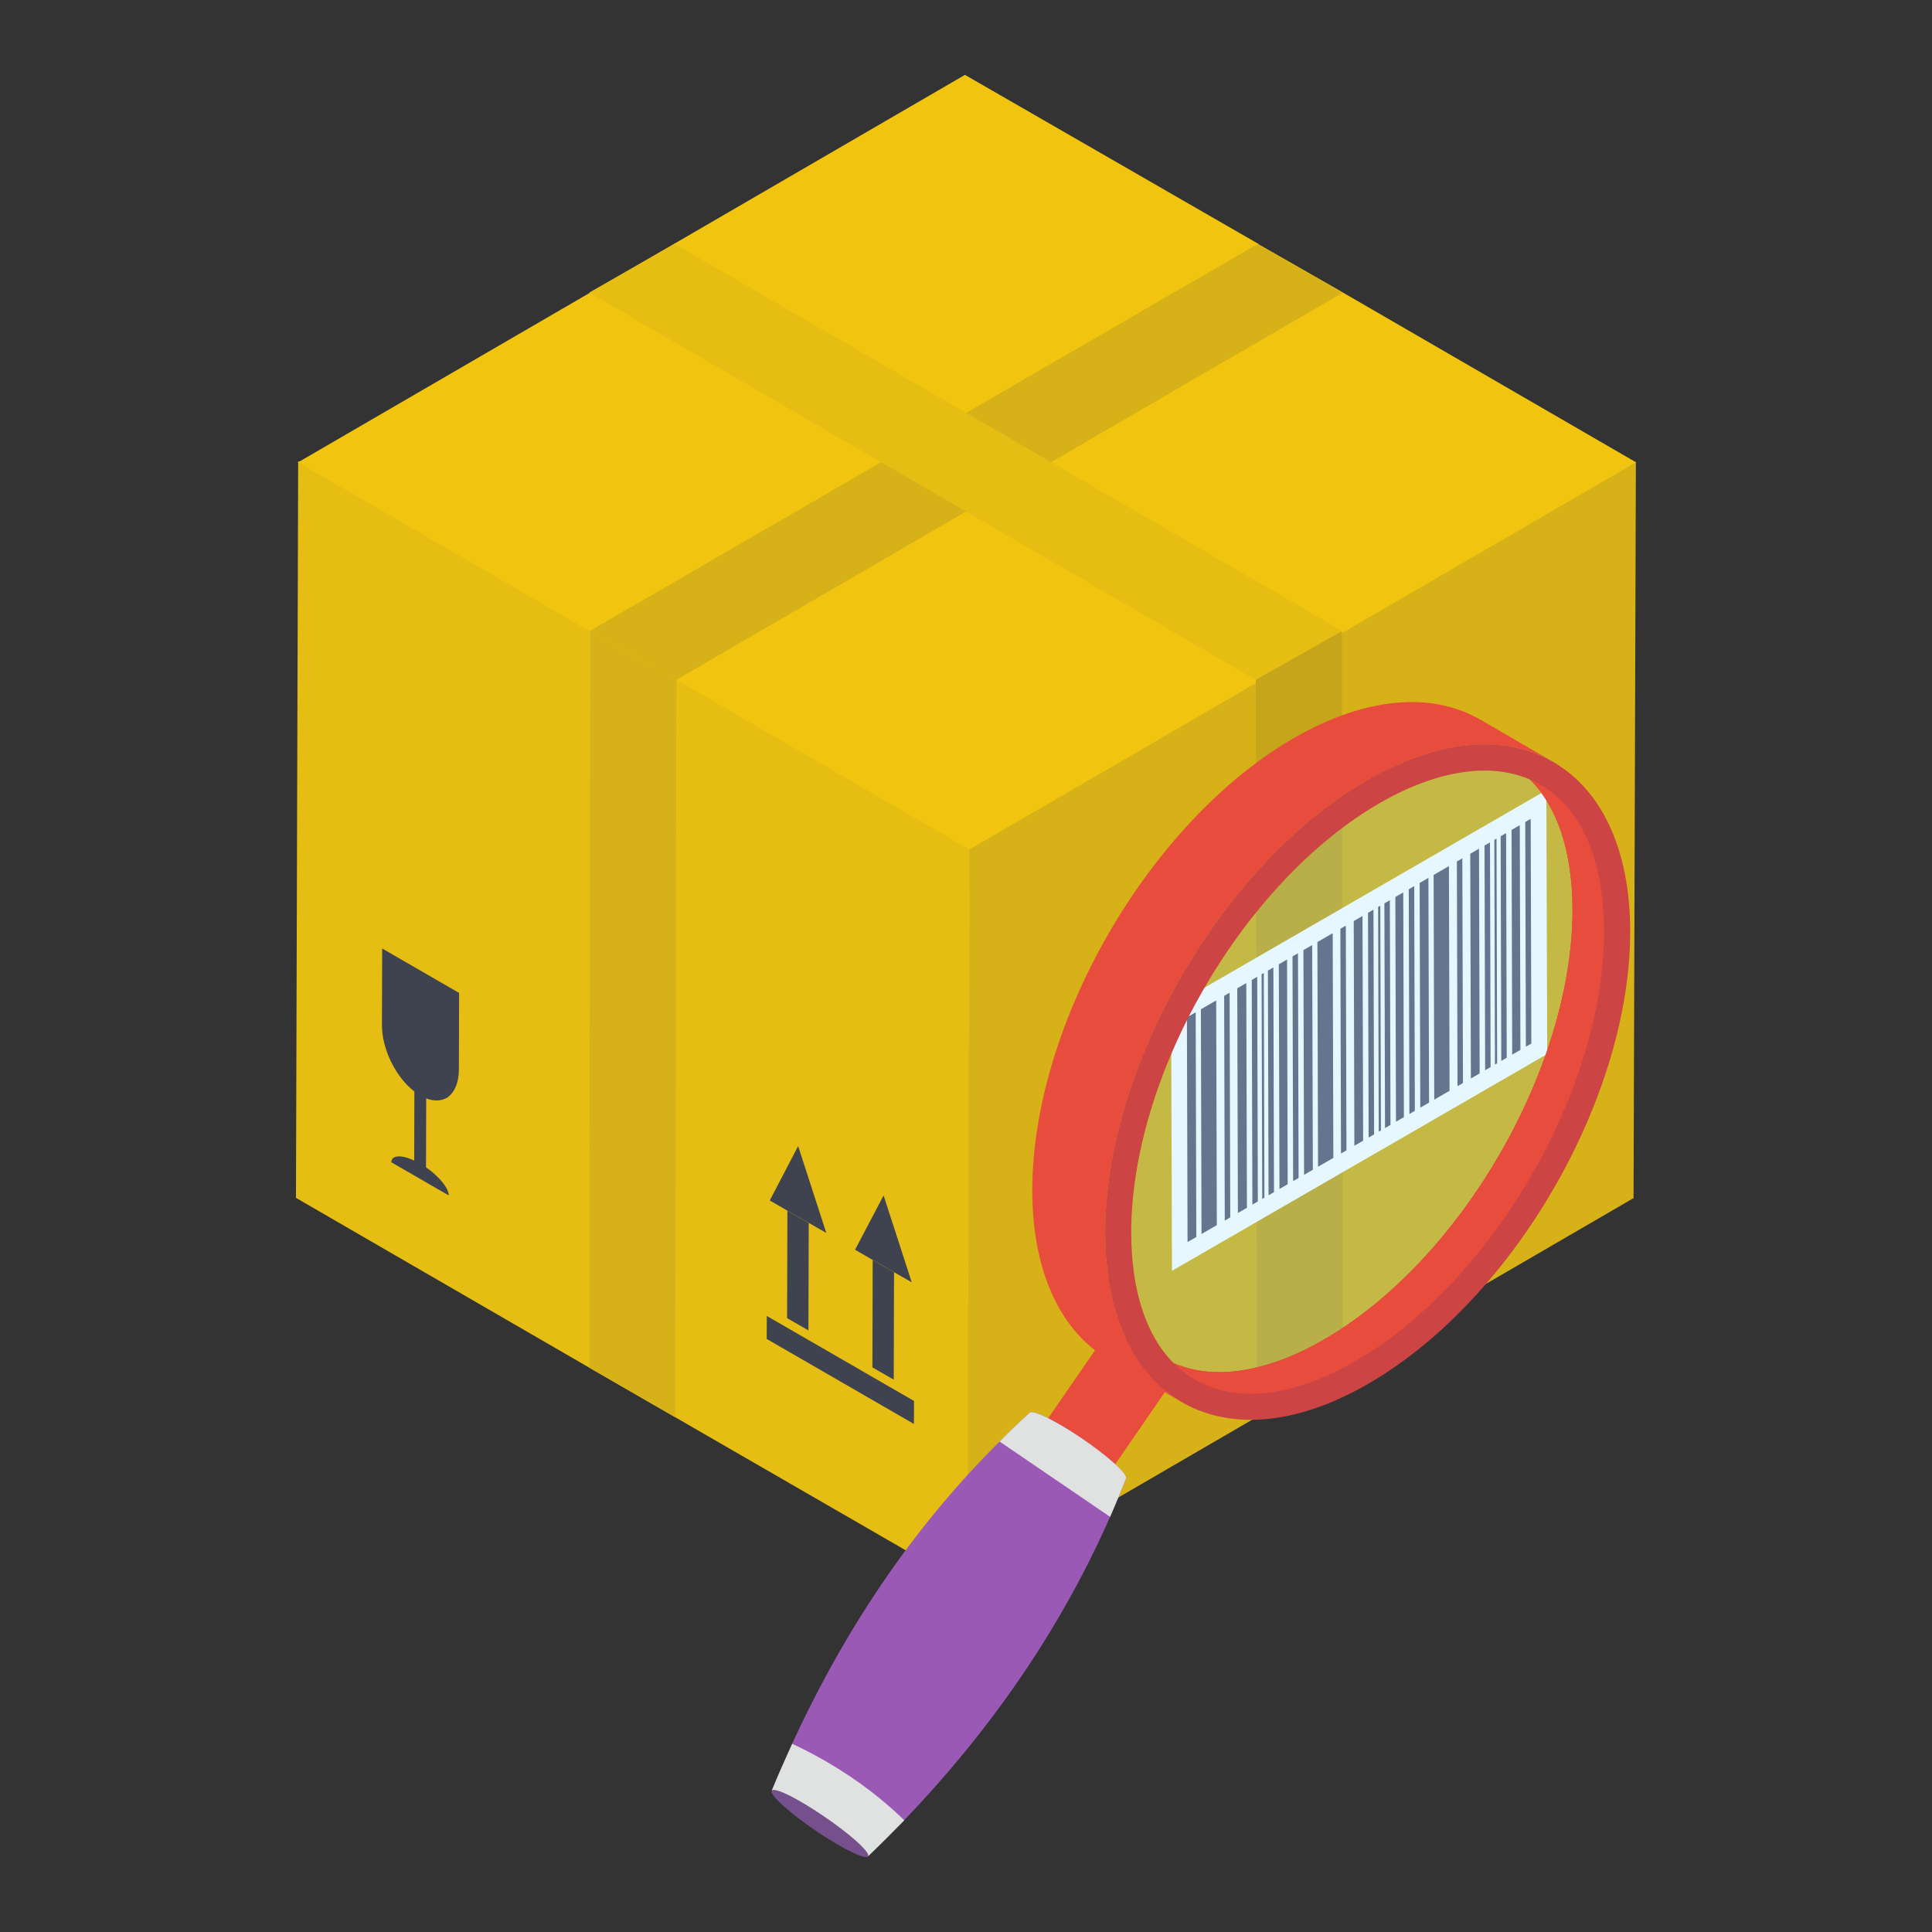 <svg id="Layer_1" enable-background="new 0 0 52 52" height="512" viewBox="0 0 52 52" width="512" xmlns="http://www.w3.org/2000/svg"><rect x="0" y="0" width="52" height="52" fill="#333333" stroke="none"/><g><g><path d="m44.03 12.43-.063 19.817-17.943 10.427.063-19.817z" fill="#d6b218"/><path d="m26.098 22.863-.059 19.823-7.864-4.54-2.315-1.335-7.894-4.57.059-19.794v-.03h.03l7.834 4.54 1.781 1.039.534.297z" fill="#e5bd13"/><path d="m44.034 12.443-17.947 10.427-7.889-4.568-2.284-1.292-.046-.023-7.843-4.545 17.947-10.427 7.889 4.544.023.023 2.261 1.292z" fill="#f1c40f"/><g fill="#d6b218"><path d="m36.145 7.875-17.947 10.427-2.284-1.292-.046-.023 17.993-10.427.023.023z"/><path d="m18.204 18.293-.03 19.853-2.315-1.335.03-19.823 1.781 1.009z"/></g><g><path d="m15.86 7.875 17.947 10.427 2.284-1.292.046-.023-17.993-10.427-.023.023z" fill="#e5bd13"/><path d="m33.8 18.293.03 19.853 2.315-1.335-.03-19.823-1.781 1.009z" fill="#c6a51a"/></g><g><g><path d="m23.782 32.175-.768 1.462.476.275 1.05.602z" fill="#3f434f"/></g><g><path d="m23.489 33.912-.008 2.891.574.331.008-2.891z" fill="#3f434f"/></g><g><path d="m20.638 35.419-.002.619 3.963 2.288.002-.619z" fill="#3f434f"/></g><g><path d="m10.286 25.529-.006 2.06c-.002.651.374 1.406.873 1.789l-.005 1.857c-.35-.161-.614-.146-.615.048l1.545.892c.001-.194-.262-.514-.612-.756l.005-1.857c.228.091.425.069.579-.028.182-.135.3-.388.301-.749l.006-2.06z" fill="#3f434f"/></g><g><path d="m21.193 32.586-.008 2.891.574.331.008-2.891z" fill="#3f434f"/></g><g><path d="m21.482 30.847-.764 1.464.476.275 1.046.599z" fill="#3f434f"/></g></g></g><g><g><path d="m41.643 28.37-10.099 5.834-.023-7.102 10.099-5.834z" fill="#fff"/><g fill="#5b5e71"><path d="m32.182 27.246.017 6.048-.236.136-.017-6.048z"/><path d="m33.544 26.46.017 6.048-.243.14-.017-6.048z"/><path d="m33.095 26.719.017 6.048-.147.085-.017-6.048z"/><path d="m33.838 26.29.017 6.048-.147.085-.017-6.048z"/><path d="m34.015 26.188.017 6.048-.059.034-.017-6.048z"/><path d="m34.273 26.039.017 6.048-.147.085-.017-6.048z"/><path d="m34.641 25.826.017 6.048-.221.127-.017-6.048z"/><path d="m34.935 25.657.017 6.048-.147.085-.017-6.048z"/><path d="m32.734 26.927.017 6.048-.412.238-.017-6.048z"/><path d="m35.318 25.436.017 6.048-.236.136-.017-6.048z"/><path d="m36.223 24.913.017 6.048-.147.085-.017-6.048z"/><path d="m36.967 24.484.017 6.048-.147.085-.017-6.048z"/><path d="m37.151 24.377.017 6.048-.059.034-.017-6.048z"/><path d="m37.769 24.02.017 6.048-.213.123-.017-6.048z"/><path d="m38.064 23.85.017 6.048-.147.085-.017-6.048z"/><path d="m35.87 25.117.017 6.048-.412.238-.017-6.048z"/><path d="m38.446 23.629.017 6.048-.236.136-.017-6.048z"/><path d="m39.359 23.102.017 6.048-.147.085-.017-6.048z"/><path d="m40.537 22.422.017 6.048-.147.085-.017-6.048z"/><path d="m40.905 22.21.017 6.048-.221.128-.017-6.048z"/><path d="m38.998 23.311.017 6.048-.412.238-.017-6.048z"/><path d="m36.672 24.654.017 6.048-.236.136-.017-6.048z"/><path d="m37.408 24.229.017 6.048-.147.085-.017-6.048z"/><path d="m39.808 22.843.017 6.048-.236.136-.017-6.048z"/><path d="m40.103 22.673.017 6.048-.147.085-.017-6.048z"/><path d="m40.279 22.571.017 6.048-.059.034-.017-6.048z"/><path d="m41.199 22.04.017 6.048-.147.085-.017-6.048z"/></g></g></g><g><path d="m31.619 37.082-3.135 4.555c.016-.025-.019-.089-.119-.189-.247-.254-.804-.652-1.237-.889-.266-.144-.425-.196-.451-.156l3.135-4.555c.028-.04.187.012.451.156.436.237.99.633 1.24.889.097.1.135.164.117.189z" fill="#e74c3c"/><path d="m28.031 41.483c-.434-.236-.989-.635-1.239-.89-.249-.255-.099-.27.335-.034.436.237.99.635 1.239.89.25.256.1.271-.335.034z" fill="#d8463f"/><path d="m30.305 39.796c-.136.343-.279.693-.427 1.03-1.276 2.895-3.103 5.622-5.538 8.161-.317.324-.641.648-.978.972.026-.039-.026-.13-.168-.272-.356-.363-1.153-.933-1.775-1.276-.382-.207-.609-.279-.648-.22.175-.427.363-.848.551-1.263 1.418-3.077 3.245-5.81 5.583-8.129.259-.266.531-.525.803-.771.039-.058.272.013.648.22.628.337 1.418.907 1.781 1.276.136.142.188.233.168.272z" fill="#9b59b6"/><path d="m22.716 49.743c-.623-.339-1.419-.911-1.778-1.278-.358-.366-.143-.388.481-.049.625.34 1.419.911 1.777 1.277.359.367.145.39-.48.05z" fill="#76508c"/><path d="m24.34 48.993c-.317.324-.641.648-.978.972.026-.039-.026-.13-.168-.272-.356-.363-1.153-.933-1.775-1.276-.382-.207-.609-.279-.648-.22.175-.427.363-.848.551-1.263 1.118.524 2.149 1.214 3.018 2.06z" fill="#e0e2e2"/><path d="m30.305 39.796c-.136.343-.279.693-.427 1.03l-2.973-2.027c.259-.266.531-.525.803-.771.039-.058.272.013.648.22.628.337 1.418.907 1.781 1.276.136.142.188.233.168.272z" fill="#e0e2e2"/><path d="m35.631 36.06c3.701-2.137 6.703-7.336 6.691-11.589-.004-1.566-.414-2.762-1.146-3.494-.364-.155-.769-.24-1.217-.24-.853 0-1.827.302-2.818.875-3.701 2.137-6.703 7.336-6.691 11.589.004 1.566.413 2.763 1.146 3.494.363.155.769.239 1.217.239.853 0 1.827-.303 2.819-.875z" fill="#84dbff" opacity=".2"/><path d="m41.816 20.514c-1.286-.746-3.064-.64-5.028.493-3.901 2.253-7.054 7.715-7.04 12.196.005 2.23.792 3.796 2.059 4.534l-1.961-1.142c-1.267-.736-2.054-2.305-2.062-4.532-.012-4.483 3.139-9.945 7.042-12.198 1.963-1.134 3.742-1.239 5.025-.491z" fill="#e74c3c"/><path d="m41.813 20.513c-.065-.039-.136-.078-.207-.11-.058-.026-.117-.052-.175-.078-.162-.071-.337-.13-.512-.175-.071-.019-.143-.032-.214-.045-.078-.019-.162-.032-.246-.039-.052-.006-.104-.013-.162-.019-.11-.006-.22-.013-.33-.013-.719 0-1.509.175-2.338.544-.279.117-.557.259-.842.428-3.899 2.254-7.053 7.714-7.041 12.196 0 .188.006.376.019.557 0 .026 0 .052.006.078.013.168.026.33.052.492 0 .019 0 .039.006.058.019.162.052.311.084.46.032.162.071.324.123.479.039.136.084.266.136.389.039.11.084.214.13.317.045.091.091.181.142.272.097.175.201.343.317.492 0 0 0 .006.006.013.045.058.091.11.136.162.136.162.285.317.447.447.052.045.11.084.162.123.071.058.143.104.214.149 1.295.797 3.102.713 5.104-.447 3.906-2.254 7.06-7.714 7.047-12.196-.006-2.228-.797-3.802-2.066-4.534zm-11.367 12.688c-.006-4.255 2.992-9.45 6.691-11.587.991-.576 1.969-.874 2.824-.874.447 0 .848.084 1.218.24.732.732 1.14 1.924 1.146 3.491.006 4.255-2.992 9.45-6.697 11.587-.991.576-1.963.874-2.817.874-.447 0-.848-.084-1.218-.24-.732-.725-1.14-1.924-1.146-3.491z" fill="#c44"/><path d="m43.173 25.047c.013 4.255-2.986 9.45-6.691 11.587-.991.576-1.963.881-2.817.881-.842 0-1.542-.291-2.073-.823.369.155.771.24 1.218.24.855 0 1.827-.298 2.817-.874 3.705-2.137 6.704-7.332 6.697-11.587-.006-1.567-.415-2.759-1.146-3.491 1.263.538 1.988 1.975 1.995 4.068z" fill="#e74c3c"/></g></g></svg>